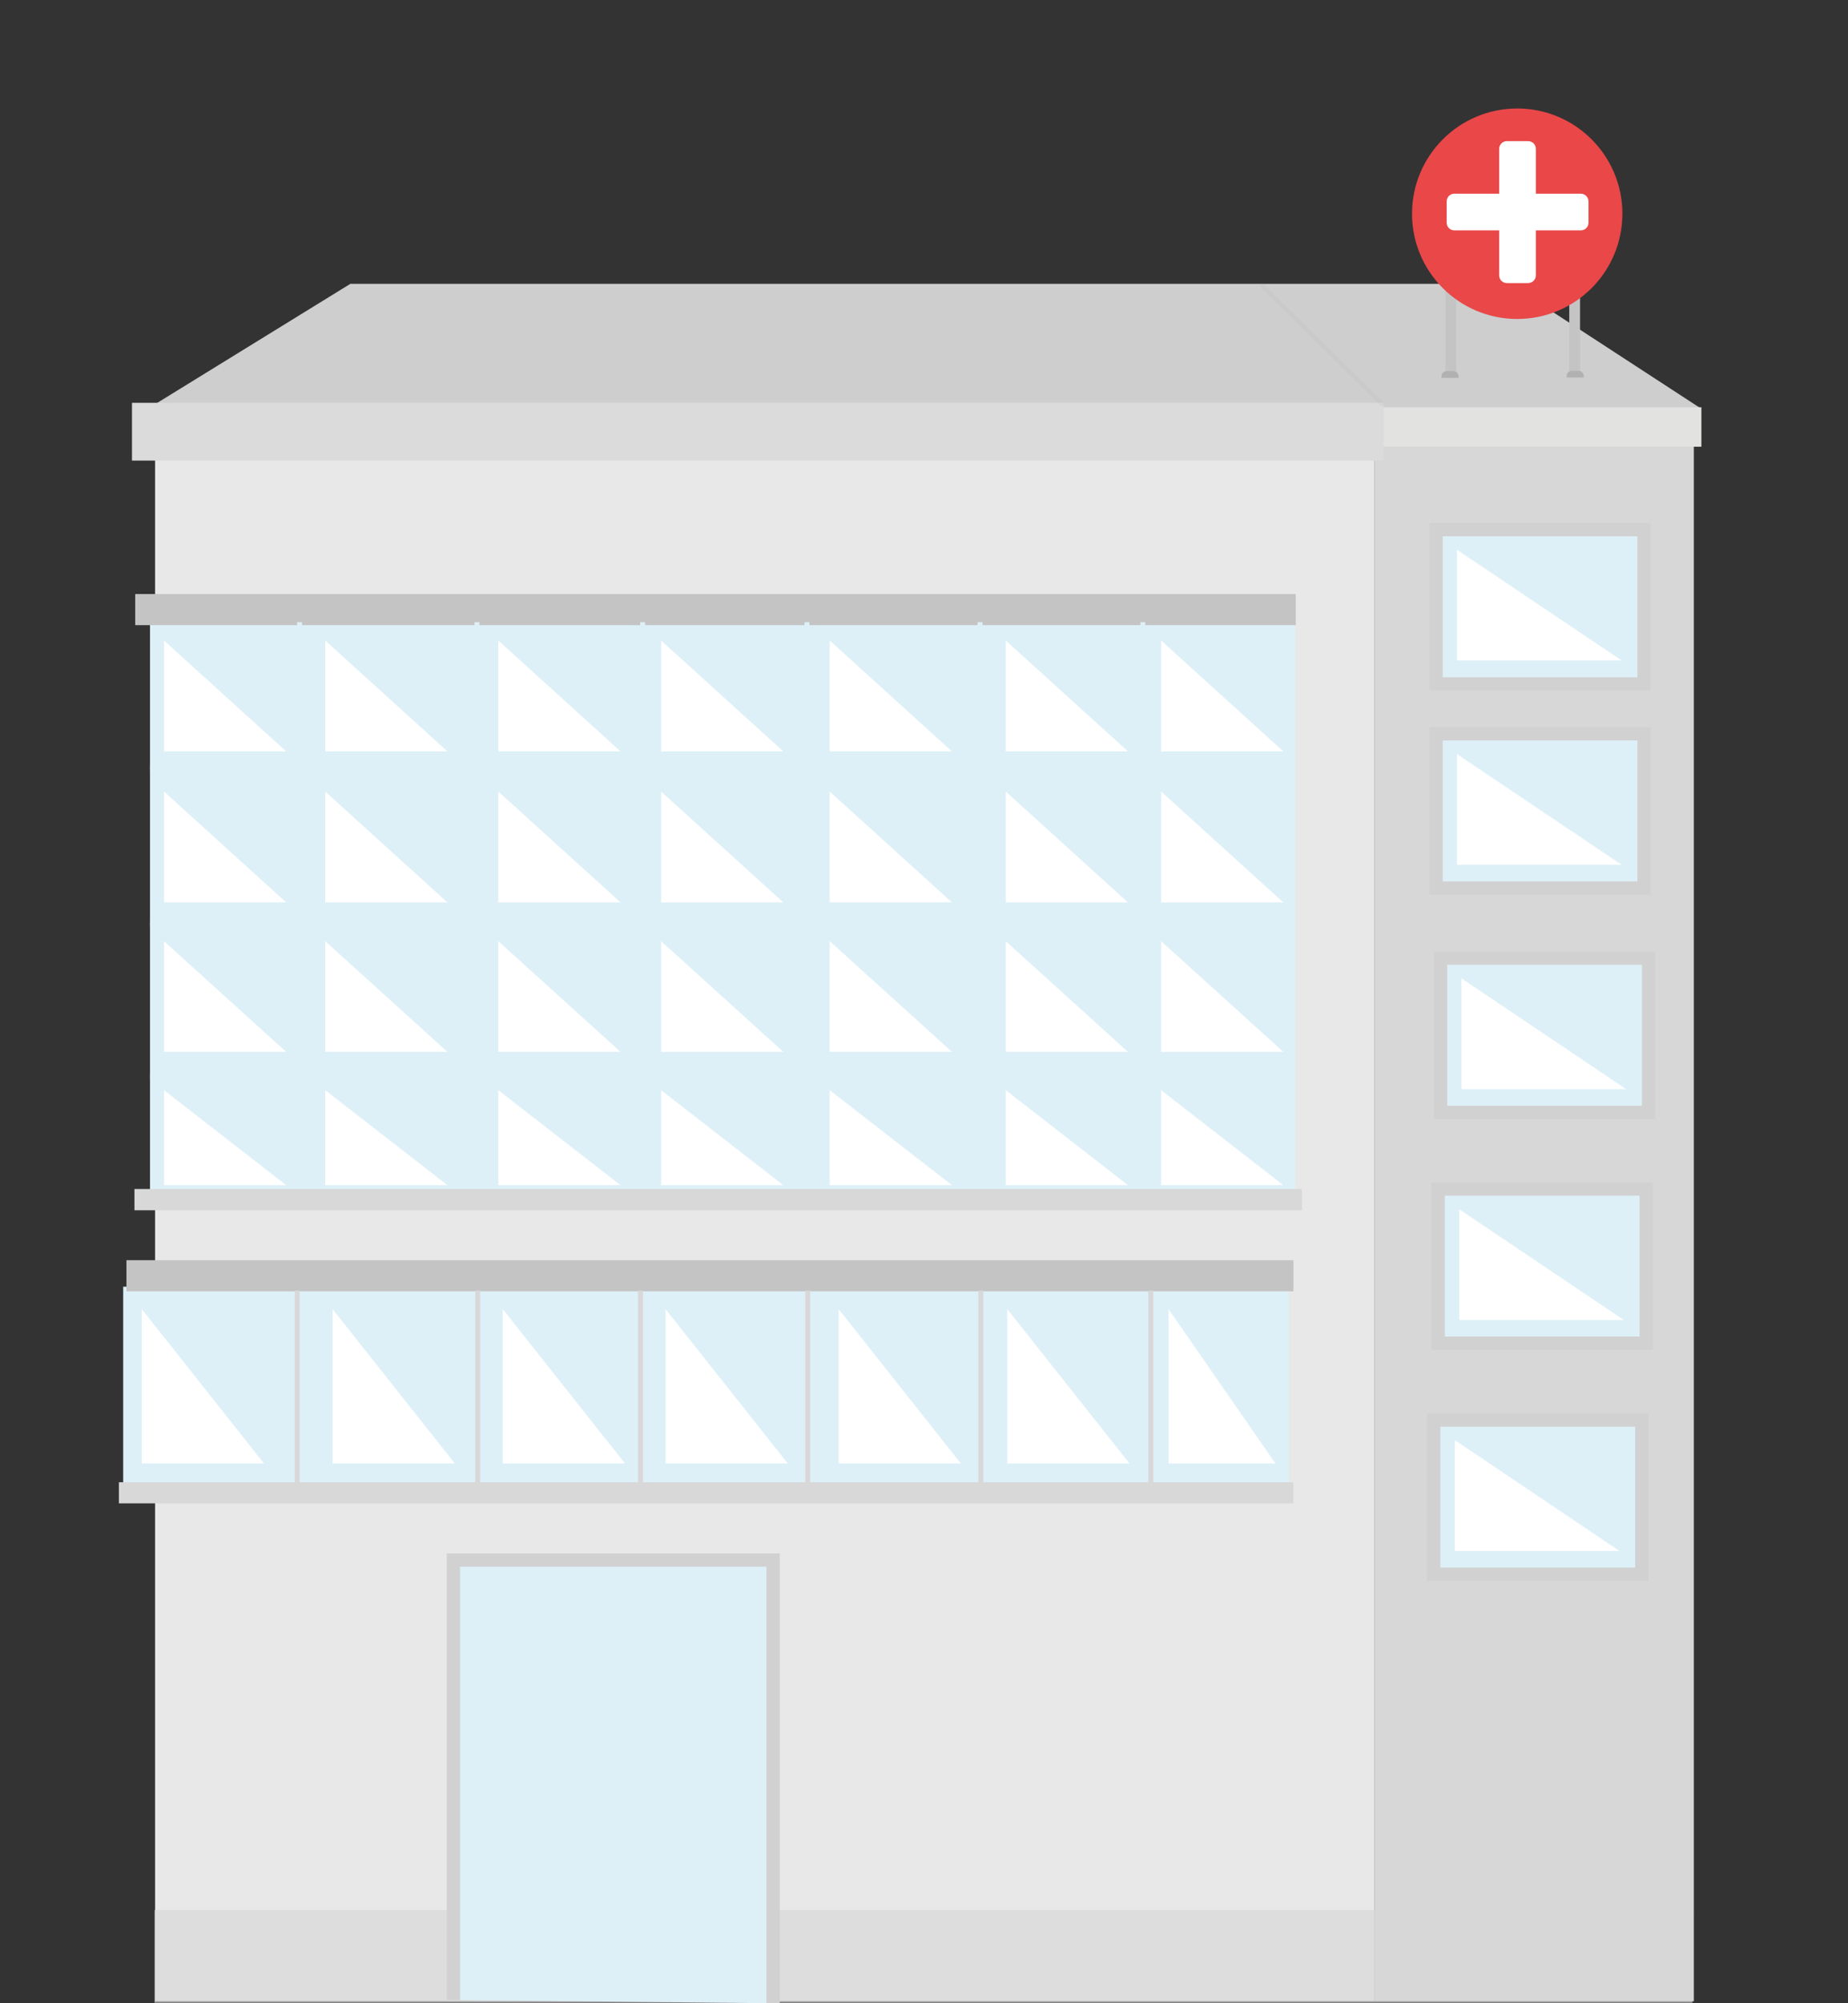 <?xml version="1.0" encoding="utf-8"?>
<!-- Generator: Adobe Illustrator 18.0.0, SVG Export Plug-In . SVG Version: 6.00 Build 0)  -->
<!DOCTYPE svg PUBLIC "-//W3C//DTD SVG 1.1//EN" "http://www.w3.org/Graphics/SVG/1.1/DTD/svg11.dtd">
<svg version="1.1" xmlns="http://www.w3.org/2000/svg" xmlns:xlink="http://www.w3.org/1999/xlink" x="0px" y="0px"
	 viewBox="0 0 1200 1300" enable-background="new 0 0 1200 1300" xml:space="preserve">
<rect x="0" y="0" width="1200" height="1300" fill="#333333" stroke="none"/>
<g id="Capa_1">
	<g>
		<g>
			<g>
				<rect x="100.7" y="264.9" fill="#E8E8E8" width="791.7" height="1033.8"/>
				<rect x="892.4" y="264.9" fill="#D7D7D7" width="207.5" height="1033.8"/>
				<polygon fill="#CECECE" points="1104.2,264.9 96.5,264.9 227.5,184.2 980.3,184.2 				"/>
				<rect x="893.4" y="264.3" fill="#E2E2E1" width="211.4" height="25.6"/>
				<rect x="85.7" y="261.4" fill="#DBDBDB" width="812.8" height="37.5"/>
				<rect x="97.4" y="399.5" fill="#DEF0F7" width="743.7" height="380.5"/>
				<g>
					
						<rect x="932.5" y="343.7" fill="#DEF0F7" stroke="#D1D1D1" stroke-width="8.646" stroke-miterlimit="10" width="135.1" height="100.1"/>
					<polygon fill="#FFFFFF" points="1053,428.6 946.1,428.6 946.1,356.8 					"/>
				</g>
				<g>
					
						<rect x="932.5" y="476.2" fill="#DEF0F7" stroke="#D1D1D1" stroke-width="8.646" stroke-miterlimit="10" width="135.1" height="100.1"/>
					<polygon fill="#FFFFFF" points="1053,561.2 946.1,561.2 946.1,489.4 					"/>
				</g>
				<g>
					
						<rect x="935.4" y="621.8" fill="#DEF0F7" stroke="#D1D1D1" stroke-width="8.646" stroke-miterlimit="10" width="135.1" height="100.1"/>
					<polygon fill="#FFFFFF" points="1055.9,706.8 949,706.8 949,634.9 					"/>
				</g>
				<g>
					
						<rect x="933.9" y="771.6" fill="#DEF0F7" stroke="#D1D1D1" stroke-width="8.646" stroke-miterlimit="10" width="135.1" height="100.1"/>
					<polygon fill="#FFFFFF" points="1054.4,856.6 947.6,856.6 947.6,784.8 					"/>
				</g>
				<g>
					
						<rect x="931" y="921.5" fill="#DEF0F7" stroke="#D1D1D1" stroke-width="8.646" stroke-miterlimit="10" width="135.1" height="100.1"/>
					<polygon fill="#FFFFFF" points="1051.6,1006.5 944.7,1006.5 944.7,934.6 					"/>
				</g>
				<rect x="80" y="835" fill="#DEF0F7" width="757" height="128.7"/>
				<rect x="87.8" y="385.5" fill="#C4C4C4" width="753.6" height="20.2"/>
				<rect x="82.1" y="817.8" fill="#C4C4C4" width="757.8" height="20.2"/>
				<polyline fill="#D8D8D8" points="661.7,975.6 77.2,975.6 77.2,961.9 839.8,961.9 839.8,975.6 661.7,975.6 				"/>
				<rect x="192.9" y="403.8" fill="#DEF0F7" width="3.2" height="376.6"/>
				<rect x="191.4" y="837.5" fill="#D8D8D8" width="3.2" height="125.6"/>
				<rect x="308.1" y="403.8" fill="#DEF0F7" width="3.2" height="376.6"/>
				<rect x="97.4" y="496.6" fill="#DEF0F7" width="743.1" height="3.2"/>
				<rect x="415.7" y="403.8" fill="#DEF0F7" width="3.2" height="376.6"/>
				<rect x="522.4" y="403.8" fill="#DEF0F7" width="3.2" height="376.6"/>
				<rect x="634.8" y="403.8" fill="#DEF0F7" width="3.2" height="376.6"/>
				<rect x="740.5" y="403.8" fill="#DEF0F7" width="3.2" height="376.6"/>
				<rect x="97.4" y="598.4" fill="#DEF0F7" width="743.1" height="3.2"/>
				<rect x="97.4" y="697.4" fill="#DEF0F7" width="743.1" height="3.2"/>
				<rect x="308.6" y="837.5" fill="#D8D8D8" width="3.2" height="125.6"/>
				<rect x="414.3" y="837.5" fill="#D8D8D8" width="3.2" height="125.6"/>
				<rect x="522.9" y="837.5" fill="#D8D8D8" width="3.2" height="125.6"/>
				<rect x="635.3" y="837.5" fill="#D8D8D8" width="3.2" height="125.6"/>
				<rect x="745.7" y="837.5" fill="#D8D8D8" width="3.2" height="125.6"/>
				<rect x="87.3" y="771.6" fill="#D8D8D8" width="758.1" height="13.8"/>
				<polygon fill="#FFFFFF" points="185.8,487.6 106.5,487.6 106.5,415.7 				"/>
				<polygon fill="#FFFFFF" points="185.8,585.6 106.5,585.6 106.5,513.7 				"/>
				<polygon fill="#FFFFFF" points="185.8,682.6 106.5,682.6 106.5,610.8 				"/>
				<polygon fill="#FFFFFF" points="185.8,769.1 106.5,769.1 106.5,707.5 				"/>
				<polygon fill="#FFFFFF" points="171.4,949.7 92.1,949.7 92.1,849.6 				"/>
				<polygon fill="#FFFFFF" points="290.5,487.6 211.2,487.6 211.2,415.7 				"/>
				<polygon fill="#FFFFFF" points="290.5,585.6 211.2,585.6 211.2,513.7 				"/>
				<polygon fill="#FFFFFF" points="290.5,682.6 211.2,682.6 211.2,610.8 				"/>
				<polygon fill="#FFFFFF" points="290.5,769.1 211.2,769.1 211.2,707.5 				"/>
				<polygon fill="#FFFFFF" points="402.9,487.6 323.6,487.6 323.6,415.7 				"/>
				<polygon fill="#FFFFFF" points="402.9,585.6 323.6,585.6 323.6,513.7 				"/>
				<polygon fill="#FFFFFF" points="402.9,682.6 323.6,682.6 323.6,610.8 				"/>
				<polygon fill="#FFFFFF" points="402.9,769.1 323.6,769.1 323.6,707.5 				"/>
				<polygon fill="#FFFFFF" points="508.6,487.6 429.3,487.6 429.3,415.7 				"/>
				<polygon fill="#FFFFFF" points="508.6,585.6 429.3,585.6 429.3,513.7 				"/>
				<polygon fill="#FFFFFF" points="508.6,682.6 429.3,682.6 429.3,610.8 				"/>
				<polygon fill="#FFFFFF" points="508.6,769.1 429.3,769.1 429.3,707.5 				"/>
				<polygon fill="#FFFFFF" points="618.1,487.6 538.8,487.6 538.8,415.7 				"/>
				<polygon fill="#FFFFFF" points="618.1,585.6 538.8,585.6 538.8,513.7 				"/>
				<polygon fill="#FFFFFF" points="618.1,682.6 538.8,682.6 538.8,610.8 				"/>
				<polygon fill="#FFFFFF" points="618.1,769.1 538.8,769.1 538.8,707.5 				"/>
				<polygon fill="#FFFFFF" points="732.4,487.6 653.1,487.6 653.1,415.7 				"/>
				<polygon fill="#FFFFFF" points="732.4,585.6 653.1,585.6 653.1,513.7 				"/>
				<polygon fill="#FFFFFF" points="732.4,682.6 653.1,682.6 653.1,610.8 				"/>
				<polygon fill="#FFFFFF" points="732.4,769.1 653.1,769.1 653.1,707.5 				"/>
				<polygon fill="#FFFFFF" points="833.3,487.6 754,487.6 754,415.7 				"/>
				<polygon fill="#FFFFFF" points="833.3,585.6 754,585.6 754,513.7 				"/>
				<polygon fill="#FFFFFF" points="833.3,682.6 754,682.6 754,610.8 				"/>
				<polygon fill="#FFFFFF" points="833.3,769.1 754,769.1 754,707.5 				"/>
				<polygon fill="#FFFFFF" points="295.3,949.7 216,949.7 216,849.6 				"/>
				<polygon fill="#FFFFFF" points="405.8,949.7 326.5,949.7 326.5,849.6 				"/>
				<polygon fill="#FFFFFF" points="511.5,949.7 432.2,949.7 432.2,849.6 				"/>
				<polygon fill="#FFFFFF" points="623.9,949.7 544.6,949.7 544.6,849.6 				"/>
				<polygon fill="#FFFFFF" points="733.4,949.7 654.1,949.7 654.1,849.6 				"/>
				<polygon fill="#FFFFFF" points="828.2,949.7 758.8,949.7 758.8,849.6 				"/>
				<g>
					<g>
						<rect x="938.6" y="161.9" fill="#C4C4C4" width="7" height="81.2"/>
						<rect x="1019" y="162.2" fill="#C4C4C4" width="7" height="81.2"/>
						<path fill="#B2B1B1" d="M947.2,245.2H936v-0.9c0-2,1.6-3.5,3.5-3.5h4.1c2,0,3.5,1.6,3.5,3.5V245.2z"/>
						<path fill="#B2B1B1" d="M1028.5,245h-11.2v-0.9c0-2,1.6-3.5,3.5-3.5h4.1c2,0,3.5,1.6,3.5,3.5V245z"/>
					</g>
					<circle fill="#E94748" cx="985.2" cy="138.7" r="68.3"/>
					<g>
						<path fill="#FFFFFF" d="M992.3,183.7h-13.8c-2.8,0-5-2.2-5-5V96.6c0-2.8,2.2-5,5-5h13.8c2.8,0,5,2.2,5,5v82.1
							C997.3,181.4,995.1,183.7,992.3,183.7z"/>
						<path fill="#FFFFFF" d="M1031.5,130.7v13.8c0,2.8-2.2,5-5,5h-82.1c-2.8,0-5-2.2-5-5v-13.8c0-2.8,2.2-5,5-5h82.1
							C1029.3,125.7,1031.5,128,1031.5,130.7z"/>
					</g>
				</g>
				
					<line opacity="0.2" fill="none" stroke="#BCBCBB" stroke-width="2.882" stroke-linecap="round" stroke-linejoin="round" stroke-miterlimit="10" x1="897.4" y1="262.1" x2="819.7" y2="185.5"/>
			</g>
			<rect x="100.3" y="1239.5" opacity="0.65" fill="#D7D7D7" width="998.7" height="60.2"/>
			<polyline fill="#DEF0F7" stroke="#D1D1D1" stroke-width="8.646" stroke-miterlimit="10" points="294.4,1297.9 294.4,1012.4 
				502,1012.4 502,1300 			"/>
		</g>
	</g>
</g>
<g id="Capa_2" display="none">
	<g display="inline">
		<rect x="0" y="0" fill="none" stroke="#000000" stroke-width="2.498" stroke-miterlimit="10" width="100" height="100"/>
		<rect x="100" y="0" fill="none" stroke="#000000" stroke-width="2.498" stroke-miterlimit="10" width="100" height="100"/>
		<rect x="200" y="0" fill="none" stroke="#000000" stroke-width="2.498" stroke-miterlimit="10" width="100" height="100"/>
		<rect x="300" y="0" fill="none" stroke="#000000" stroke-width="2.498" stroke-miterlimit="10" width="100" height="100"/>
		<rect x="400" y="0" fill="none" stroke="#000000" stroke-width="2.498" stroke-miterlimit="10" width="100" height="100"/>
		<rect x="500" y="0" fill="none" stroke="#000000" stroke-width="2.498" stroke-miterlimit="10" width="100" height="100"/>
		<rect x="600" y="0" fill="none" stroke="#000000" stroke-width="2.498" stroke-miterlimit="10" width="100" height="100"/>
		<rect x="700" y="0" fill="none" stroke="#000000" stroke-width="2.498" stroke-miterlimit="10" width="100" height="100"/>
		<rect x="800" y="0" fill="none" stroke="#000000" stroke-width="2.498" stroke-miterlimit="10" width="100" height="100"/>
		<rect x="900" y="0" fill="none" stroke="#000000" stroke-width="2.498" stroke-miterlimit="10" width="100" height="100"/>
		<rect x="1000" y="0" fill="none" stroke="#000000" stroke-width="2.498" stroke-miterlimit="10" width="100" height="100"/>
		<rect x="1100" y="0" fill="none" stroke="#000000" stroke-width="2.498" stroke-miterlimit="10" width="100" height="100"/>
		<rect x="0" y="100" fill="none" stroke="#000000" stroke-width="2.498" stroke-miterlimit="10" width="100" height="100"/>
		<rect x="100" y="100" fill="none" stroke="#000000" stroke-width="2.498" stroke-miterlimit="10" width="100" height="100"/>
		<rect x="200" y="100" fill="none" stroke="#000000" stroke-width="2.498" stroke-miterlimit="10" width="100" height="100"/>
		<rect x="300" y="100" fill="none" stroke="#000000" stroke-width="2.498" stroke-miterlimit="10" width="100" height="100"/>
		<rect x="400" y="100" fill="none" stroke="#000000" stroke-width="2.498" stroke-miterlimit="10" width="100" height="100"/>
		<rect x="500" y="100" fill="none" stroke="#000000" stroke-width="2.498" stroke-miterlimit="10" width="100" height="100"/>
		<rect x="600" y="100" fill="none" stroke="#000000" stroke-width="2.498" stroke-miterlimit="10" width="100" height="100"/>
		<rect x="700" y="100" fill="none" stroke="#000000" stroke-width="2.498" stroke-miterlimit="10" width="100" height="100"/>
		<rect x="800" y="100" fill="none" stroke="#000000" stroke-width="2.498" stroke-miterlimit="10" width="100" height="100"/>
		<rect x="900" y="100" fill="none" stroke="#000000" stroke-width="2.498" stroke-miterlimit="10" width="100" height="100"/>
		<rect x="1000" y="100" fill="none" stroke="#000000" stroke-width="2.498" stroke-miterlimit="10" width="100" height="100"/>
		<rect x="1100" y="100" fill="none" stroke="#000000" stroke-width="2.498" stroke-miterlimit="10" width="100" height="100"/>
		<rect x="0" y="200" fill="none" stroke="#000000" stroke-width="2.498" stroke-miterlimit="10" width="100" height="100"/>
		<rect x="100" y="200" fill="none" stroke="#000000" stroke-width="2.498" stroke-miterlimit="10" width="100" height="100"/>
		<rect x="200" y="200" fill="none" stroke="#000000" stroke-width="2.498" stroke-miterlimit="10" width="100" height="100"/>
		<rect x="300" y="200" fill="none" stroke="#000000" stroke-width="2.498" stroke-miterlimit="10" width="100" height="100"/>
		<rect x="400" y="200" fill="none" stroke="#000000" stroke-width="2.498" stroke-miterlimit="10" width="100" height="100"/>
		<rect x="500" y="200" fill="none" stroke="#000000" stroke-width="2.498" stroke-miterlimit="10" width="100" height="100"/>
		<rect x="600" y="200" fill="none" stroke="#000000" stroke-width="2.498" stroke-miterlimit="10" width="100" height="100"/>
		<rect x="700" y="200" fill="none" stroke="#000000" stroke-width="2.498" stroke-miterlimit="10" width="100" height="100"/>
		<rect x="800" y="200" fill="none" stroke="#000000" stroke-width="2.498" stroke-miterlimit="10" width="100" height="100"/>
		<rect x="900" y="200" fill="none" stroke="#000000" stroke-width="2.498" stroke-miterlimit="10" width="100" height="100"/>
		<rect x="1000" y="200" fill="none" stroke="#000000" stroke-width="2.498" stroke-miterlimit="10" width="100" height="100"/>
		<rect x="1100" y="200" fill="none" stroke="#000000" stroke-width="2.498" stroke-miterlimit="10" width="100" height="100"/>
		<rect x="0" y="300" fill="none" stroke="#000000" stroke-width="2.498" stroke-miterlimit="10" width="100" height="100"/>
		<rect x="100" y="300" fill="none" stroke="#000000" stroke-width="2.498" stroke-miterlimit="10" width="100" height="100"/>
		<rect x="200" y="300" fill="none" stroke="#000000" stroke-width="2.498" stroke-miterlimit="10" width="100" height="100"/>
		<rect x="300" y="300" fill="none" stroke="#000000" stroke-width="2.498" stroke-miterlimit="10" width="100" height="100"/>
		<rect x="400" y="300" fill="none" stroke="#000000" stroke-width="2.498" stroke-miterlimit="10" width="100" height="100"/>
		<rect x="500" y="300" fill="none" stroke="#000000" stroke-width="2.498" stroke-miterlimit="10" width="100" height="100"/>
		<rect x="600" y="300" fill="none" stroke="#000000" stroke-width="2.498" stroke-miterlimit="10" width="100" height="100"/>
		<rect x="700" y="300" fill="none" stroke="#000000" stroke-width="2.498" stroke-miterlimit="10" width="100" height="100"/>
		<rect x="800" y="300" fill="none" stroke="#000000" stroke-width="2.498" stroke-miterlimit="10" width="100" height="100"/>
		<rect x="900" y="300" fill="none" stroke="#000000" stroke-width="2.498" stroke-miterlimit="10" width="100" height="100"/>
		<rect x="1000" y="300" fill="none" stroke="#000000" stroke-width="2.498" stroke-miterlimit="10" width="100" height="100"/>
		<rect x="1100" y="300" fill="none" stroke="#000000" stroke-width="2.498" stroke-miterlimit="10" width="100" height="100"/>
		<rect x="0" y="400" fill="none" stroke="#000000" stroke-width="2.498" stroke-miterlimit="10" width="100" height="100"/>
		<rect x="100" y="400" fill="none" stroke="#000000" stroke-width="2.498" stroke-miterlimit="10" width="100" height="100"/>
		<rect x="200" y="400" fill="none" stroke="#000000" stroke-width="2.498" stroke-miterlimit="10" width="100" height="100"/>
		<rect x="300" y="400" fill="none" stroke="#000000" stroke-width="2.498" stroke-miterlimit="10" width="100" height="100"/>
		<rect x="400" y="400" fill="none" stroke="#000000" stroke-width="2.498" stroke-miterlimit="10" width="100" height="100"/>
		<rect x="500" y="400" fill="none" stroke="#000000" stroke-width="2.498" stroke-miterlimit="10" width="100" height="100"/>
		<rect x="600" y="400" fill="none" stroke="#000000" stroke-width="2.498" stroke-miterlimit="10" width="100" height="100"/>
		<rect x="700" y="400" fill="none" stroke="#000000" stroke-width="2.498" stroke-miterlimit="10" width="100" height="100"/>
		<rect x="800" y="400" fill="none" stroke="#000000" stroke-width="2.498" stroke-miterlimit="10" width="100" height="100"/>
		<rect x="900" y="400" fill="none" stroke="#000000" stroke-width="2.498" stroke-miterlimit="10" width="100" height="100"/>
		<rect x="1000" y="400" fill="none" stroke="#000000" stroke-width="2.498" stroke-miterlimit="10" width="100" height="100"/>
		<rect x="1100" y="400" fill="none" stroke="#000000" stroke-width="2.498" stroke-miterlimit="10" width="100" height="100"/>
		<rect x="0" y="500" fill="none" stroke="#000000" stroke-width="2.498" stroke-miterlimit="10" width="100" height="100"/>
		<rect x="100" y="500" fill="none" stroke="#000000" stroke-width="2.498" stroke-miterlimit="10" width="100" height="100"/>
		<rect x="200" y="500" fill="none" stroke="#000000" stroke-width="2.498" stroke-miterlimit="10" width="100" height="100"/>
		<rect x="300" y="500" fill="none" stroke="#000000" stroke-width="2.498" stroke-miterlimit="10" width="100" height="100"/>
		<rect x="400" y="500" fill="none" stroke="#000000" stroke-width="2.498" stroke-miterlimit="10" width="100" height="100"/>
		<rect x="500" y="500" fill="none" stroke="#000000" stroke-width="2.498" stroke-miterlimit="10" width="100" height="100"/>
		<rect x="600" y="500" fill="none" stroke="#000000" stroke-width="2.498" stroke-miterlimit="10" width="100" height="100"/>
		<rect x="700" y="500" fill="none" stroke="#000000" stroke-width="2.498" stroke-miterlimit="10" width="100" height="100"/>
		<rect x="800" y="500" fill="none" stroke="#000000" stroke-width="2.498" stroke-miterlimit="10" width="100" height="100"/>
		<rect x="900" y="500" fill="none" stroke="#000000" stroke-width="2.498" stroke-miterlimit="10" width="100" height="100"/>
		<rect x="1000" y="500" fill="none" stroke="#000000" stroke-width="2.498" stroke-miterlimit="10" width="100" height="100"/>
		<rect x="1100" y="500" fill="none" stroke="#000000" stroke-width="2.498" stroke-miterlimit="10" width="100" height="100"/>
		<rect x="0" y="600" fill="none" stroke="#000000" stroke-width="2.498" stroke-miterlimit="10" width="100" height="100"/>
		<rect x="100" y="600" fill="none" stroke="#000000" stroke-width="2.498" stroke-miterlimit="10" width="100" height="100"/>
		<rect x="200" y="600" fill="none" stroke="#000000" stroke-width="2.498" stroke-miterlimit="10" width="100" height="100"/>
		<rect x="300" y="600" fill="none" stroke="#000000" stroke-width="2.498" stroke-miterlimit="10" width="100" height="100"/>
		<rect x="400" y="600" fill="none" stroke="#000000" stroke-width="2.498" stroke-miterlimit="10" width="100" height="100"/>
		<rect x="500" y="600" fill="none" stroke="#000000" stroke-width="2.498" stroke-miterlimit="10" width="100" height="100"/>
		<rect x="600" y="600" fill="none" stroke="#000000" stroke-width="2.498" stroke-miterlimit="10" width="100" height="100"/>
		<rect x="700" y="600" fill="none" stroke="#000000" stroke-width="2.498" stroke-miterlimit="10" width="100" height="100"/>
		<rect x="800" y="600" fill="none" stroke="#000000" stroke-width="2.498" stroke-miterlimit="10" width="100" height="100"/>
		<rect x="900" y="600" fill="none" stroke="#000000" stroke-width="2.498" stroke-miterlimit="10" width="100" height="100"/>
		<rect x="1000" y="600" fill="none" stroke="#000000" stroke-width="2.498" stroke-miterlimit="10" width="100" height="100"/>
		<rect x="1100" y="600" fill="none" stroke="#000000" stroke-width="2.498" stroke-miterlimit="10" width="100" height="100"/>
		<rect x="0" y="700" fill="none" stroke="#000000" stroke-width="2.498" stroke-miterlimit="10" width="100" height="100"/>
		<rect x="100" y="700" fill="none" stroke="#000000" stroke-width="2.498" stroke-miterlimit="10" width="100" height="100"/>
		<rect x="200" y="700" fill="none" stroke="#000000" stroke-width="2.498" stroke-miterlimit="10" width="100" height="100"/>
		<rect x="300" y="700" fill="none" stroke="#000000" stroke-width="2.498" stroke-miterlimit="10" width="100" height="100"/>
		<rect x="400" y="700" fill="none" stroke="#000000" stroke-width="2.498" stroke-miterlimit="10" width="100" height="100"/>
		<rect x="500" y="700" fill="none" stroke="#000000" stroke-width="2.498" stroke-miterlimit="10" width="100" height="100"/>
		<rect x="600" y="700" fill="none" stroke="#000000" stroke-width="2.498" stroke-miterlimit="10" width="100" height="100"/>
		<rect x="700" y="700" fill="none" stroke="#000000" stroke-width="2.498" stroke-miterlimit="10" width="100" height="100"/>
		<rect x="800" y="700" fill="none" stroke="#000000" stroke-width="2.498" stroke-miterlimit="10" width="100" height="100"/>
		<rect x="900" y="700" fill="none" stroke="#000000" stroke-width="2.498" stroke-miterlimit="10" width="100" height="100"/>
		<rect x="1000" y="700" fill="none" stroke="#000000" stroke-width="2.498" stroke-miterlimit="10" width="100" height="100"/>
		<rect x="1100" y="700" fill="none" stroke="#000000" stroke-width="2.498" stroke-miterlimit="10" width="100" height="100"/>
		<rect x="0" y="800" fill="none" stroke="#000000" stroke-width="2.498" stroke-miterlimit="10" width="100" height="100"/>
		<rect x="100" y="800" fill="none" stroke="#000000" stroke-width="2.498" stroke-miterlimit="10" width="100" height="100"/>
		<rect x="200" y="800" fill="none" stroke="#000000" stroke-width="2.498" stroke-miterlimit="10" width="100" height="100"/>
		<rect x="300" y="800" fill="none" stroke="#000000" stroke-width="2.498" stroke-miterlimit="10" width="100" height="100"/>
		<rect x="400" y="800" fill="none" stroke="#000000" stroke-width="2.498" stroke-miterlimit="10" width="100" height="100"/>
		<rect x="500" y="800" fill="none" stroke="#000000" stroke-width="2.498" stroke-miterlimit="10" width="100" height="100"/>
		<rect x="600" y="800" fill="none" stroke="#000000" stroke-width="2.498" stroke-miterlimit="10" width="100" height="100"/>
		<rect x="700" y="800" fill="none" stroke="#000000" stroke-width="2.498" stroke-miterlimit="10" width="100" height="100"/>
		<rect x="800" y="800" fill="none" stroke="#000000" stroke-width="2.498" stroke-miterlimit="10" width="100" height="100"/>
		<rect x="900" y="800" fill="none" stroke="#000000" stroke-width="2.498" stroke-miterlimit="10" width="100" height="100"/>
		<rect x="1000" y="800" fill="none" stroke="#000000" stroke-width="2.498" stroke-miterlimit="10" width="100" height="100"/>
		<rect x="1100" y="800" fill="none" stroke="#000000" stroke-width="2.498" stroke-miterlimit="10" width="100" height="100"/>
		<rect x="0" y="900" fill="none" stroke="#000000" stroke-width="2.498" stroke-miterlimit="10" width="100" height="100"/>
		<rect x="100" y="900" fill="none" stroke="#000000" stroke-width="2.498" stroke-miterlimit="10" width="100" height="100"/>
		<rect x="200" y="900" fill="none" stroke="#000000" stroke-width="2.498" stroke-miterlimit="10" width="100" height="100"/>
		<rect x="300" y="900" fill="none" stroke="#000000" stroke-width="2.498" stroke-miterlimit="10" width="100" height="100"/>
		<rect x="400" y="900" fill="none" stroke="#000000" stroke-width="2.498" stroke-miterlimit="10" width="100" height="100"/>
		<rect x="500" y="900" fill="none" stroke="#000000" stroke-width="2.498" stroke-miterlimit="10" width="100" height="100"/>
		<rect x="600" y="900" fill="none" stroke="#000000" stroke-width="2.498" stroke-miterlimit="10" width="100" height="100"/>
		<rect x="700" y="900" fill="none" stroke="#000000" stroke-width="2.498" stroke-miterlimit="10" width="100" height="100"/>
		<rect x="800" y="900" fill="none" stroke="#000000" stroke-width="2.498" stroke-miterlimit="10" width="100" height="100"/>
		<rect x="900" y="900" fill="none" stroke="#000000" stroke-width="2.498" stroke-miterlimit="10" width="100" height="100"/>
		<rect x="1000" y="900" fill="none" stroke="#000000" stroke-width="2.498" stroke-miterlimit="10" width="100" height="100"/>
		<rect x="1100" y="900" fill="none" stroke="#000000" stroke-width="2.498" stroke-miterlimit="10" width="100" height="100"/>
		<rect x="0" y="1000" fill="none" stroke="#000000" stroke-width="2.498" stroke-miterlimit="10" width="100" height="100"/>
		<rect x="100" y="1000" fill="none" stroke="#000000" stroke-width="2.498" stroke-miterlimit="10" width="100" height="100"/>
		<rect x="200" y="1000" fill="none" stroke="#000000" stroke-width="2.498" stroke-miterlimit="10" width="100" height="100"/>
		<rect x="300" y="1000" fill="none" stroke="#000000" stroke-width="2.498" stroke-miterlimit="10" width="100" height="100"/>
		<rect x="400" y="1000" fill="none" stroke="#000000" stroke-width="2.498" stroke-miterlimit="10" width="100" height="100"/>
		<rect x="500" y="1000" fill="none" stroke="#000000" stroke-width="2.498" stroke-miterlimit="10" width="100" height="100"/>
		<rect x="600" y="1000" fill="none" stroke="#000000" stroke-width="2.498" stroke-miterlimit="10" width="100" height="100"/>
		<rect x="700" y="1000" fill="none" stroke="#000000" stroke-width="2.498" stroke-miterlimit="10" width="100" height="100"/>
		<rect x="800" y="1000" fill="none" stroke="#000000" stroke-width="2.498" stroke-miterlimit="10" width="100" height="100"/>
		<rect x="900" y="1000" fill="none" stroke="#000000" stroke-width="2.498" stroke-miterlimit="10" width="100" height="100"/>
		<rect x="1000" y="1000" fill="none" stroke="#000000" stroke-width="2.498" stroke-miterlimit="10" width="100" height="100"/>
		<rect x="1100" y="1000" fill="none" stroke="#000000" stroke-width="2.498" stroke-miterlimit="10" width="100" height="100"/>
		<rect x="0" y="1100" fill="none" stroke="#000000" stroke-width="2.498" stroke-miterlimit="10" width="100" height="100"/>
		<rect x="100" y="1100" fill="none" stroke="#000000" stroke-width="2.498" stroke-miterlimit="10" width="100" height="100"/>
		<rect x="200" y="1100" fill="none" stroke="#000000" stroke-width="2.498" stroke-miterlimit="10" width="100" height="100"/>
		<rect x="300" y="1100" fill="none" stroke="#000000" stroke-width="2.498" stroke-miterlimit="10" width="100" height="100"/>
		<rect x="400" y="1100" fill="none" stroke="#000000" stroke-width="2.498" stroke-miterlimit="10" width="100" height="100"/>
		<rect x="500" y="1100" fill="none" stroke="#000000" stroke-width="2.498" stroke-miterlimit="10" width="100" height="100"/>
		<rect x="600" y="1100" fill="none" stroke="#000000" stroke-width="2.498" stroke-miterlimit="10" width="100" height="100"/>
		<rect x="700" y="1100" fill="none" stroke="#000000" stroke-width="2.498" stroke-miterlimit="10" width="100" height="100"/>
		<rect x="800" y="1100" fill="none" stroke="#000000" stroke-width="2.498" stroke-miterlimit="10" width="100" height="100"/>
		<rect x="900" y="1100" fill="none" stroke="#000000" stroke-width="2.498" stroke-miterlimit="10" width="100" height="100"/>
		<rect x="1000" y="1100" fill="none" stroke="#000000" stroke-width="2.498" stroke-miterlimit="10" width="100" height="100"/>
		<rect x="1100" y="1100" fill="none" stroke="#000000" stroke-width="2.498" stroke-miterlimit="10" width="100" height="100"/>
		<rect x="0" y="1200" fill="none" stroke="#000000" stroke-width="2.498" stroke-miterlimit="10" width="100" height="100"/>
		<rect x="100" y="1200" fill="none" stroke="#000000" stroke-width="2.498" stroke-miterlimit="10" width="100" height="100"/>
		<rect x="200" y="1200" fill="none" stroke="#000000" stroke-width="2.498" stroke-miterlimit="10" width="100" height="100"/>
		<rect x="300" y="1200" fill="none" stroke="#000000" stroke-width="2.498" stroke-miterlimit="10" width="100" height="100"/>
		<rect x="400" y="1200" fill="none" stroke="#000000" stroke-width="2.498" stroke-miterlimit="10" width="100" height="100"/>
		<rect x="500" y="1200" fill="none" stroke="#000000" stroke-width="2.498" stroke-miterlimit="10" width="100" height="100"/>
		<rect x="600" y="1200" fill="none" stroke="#000000" stroke-width="2.498" stroke-miterlimit="10" width="100" height="100"/>
		<rect x="700" y="1200" fill="none" stroke="#000000" stroke-width="2.498" stroke-miterlimit="10" width="100" height="100"/>
		<rect x="800" y="1200" fill="none" stroke="#000000" stroke-width="2.498" stroke-miterlimit="10" width="100" height="100"/>
		<rect x="900" y="1200" fill="none" stroke="#000000" stroke-width="2.498" stroke-miterlimit="10" width="100" height="100"/>
		<rect x="1000" y="1200" fill="none" stroke="#000000" stroke-width="2.498" stroke-miterlimit="10" width="100" height="100"/>
		<rect x="1100" y="1200" fill="none" stroke="#000000" stroke-width="2.498" stroke-miterlimit="10" width="100" height="100"/>
	</g>
</g>
</svg>
